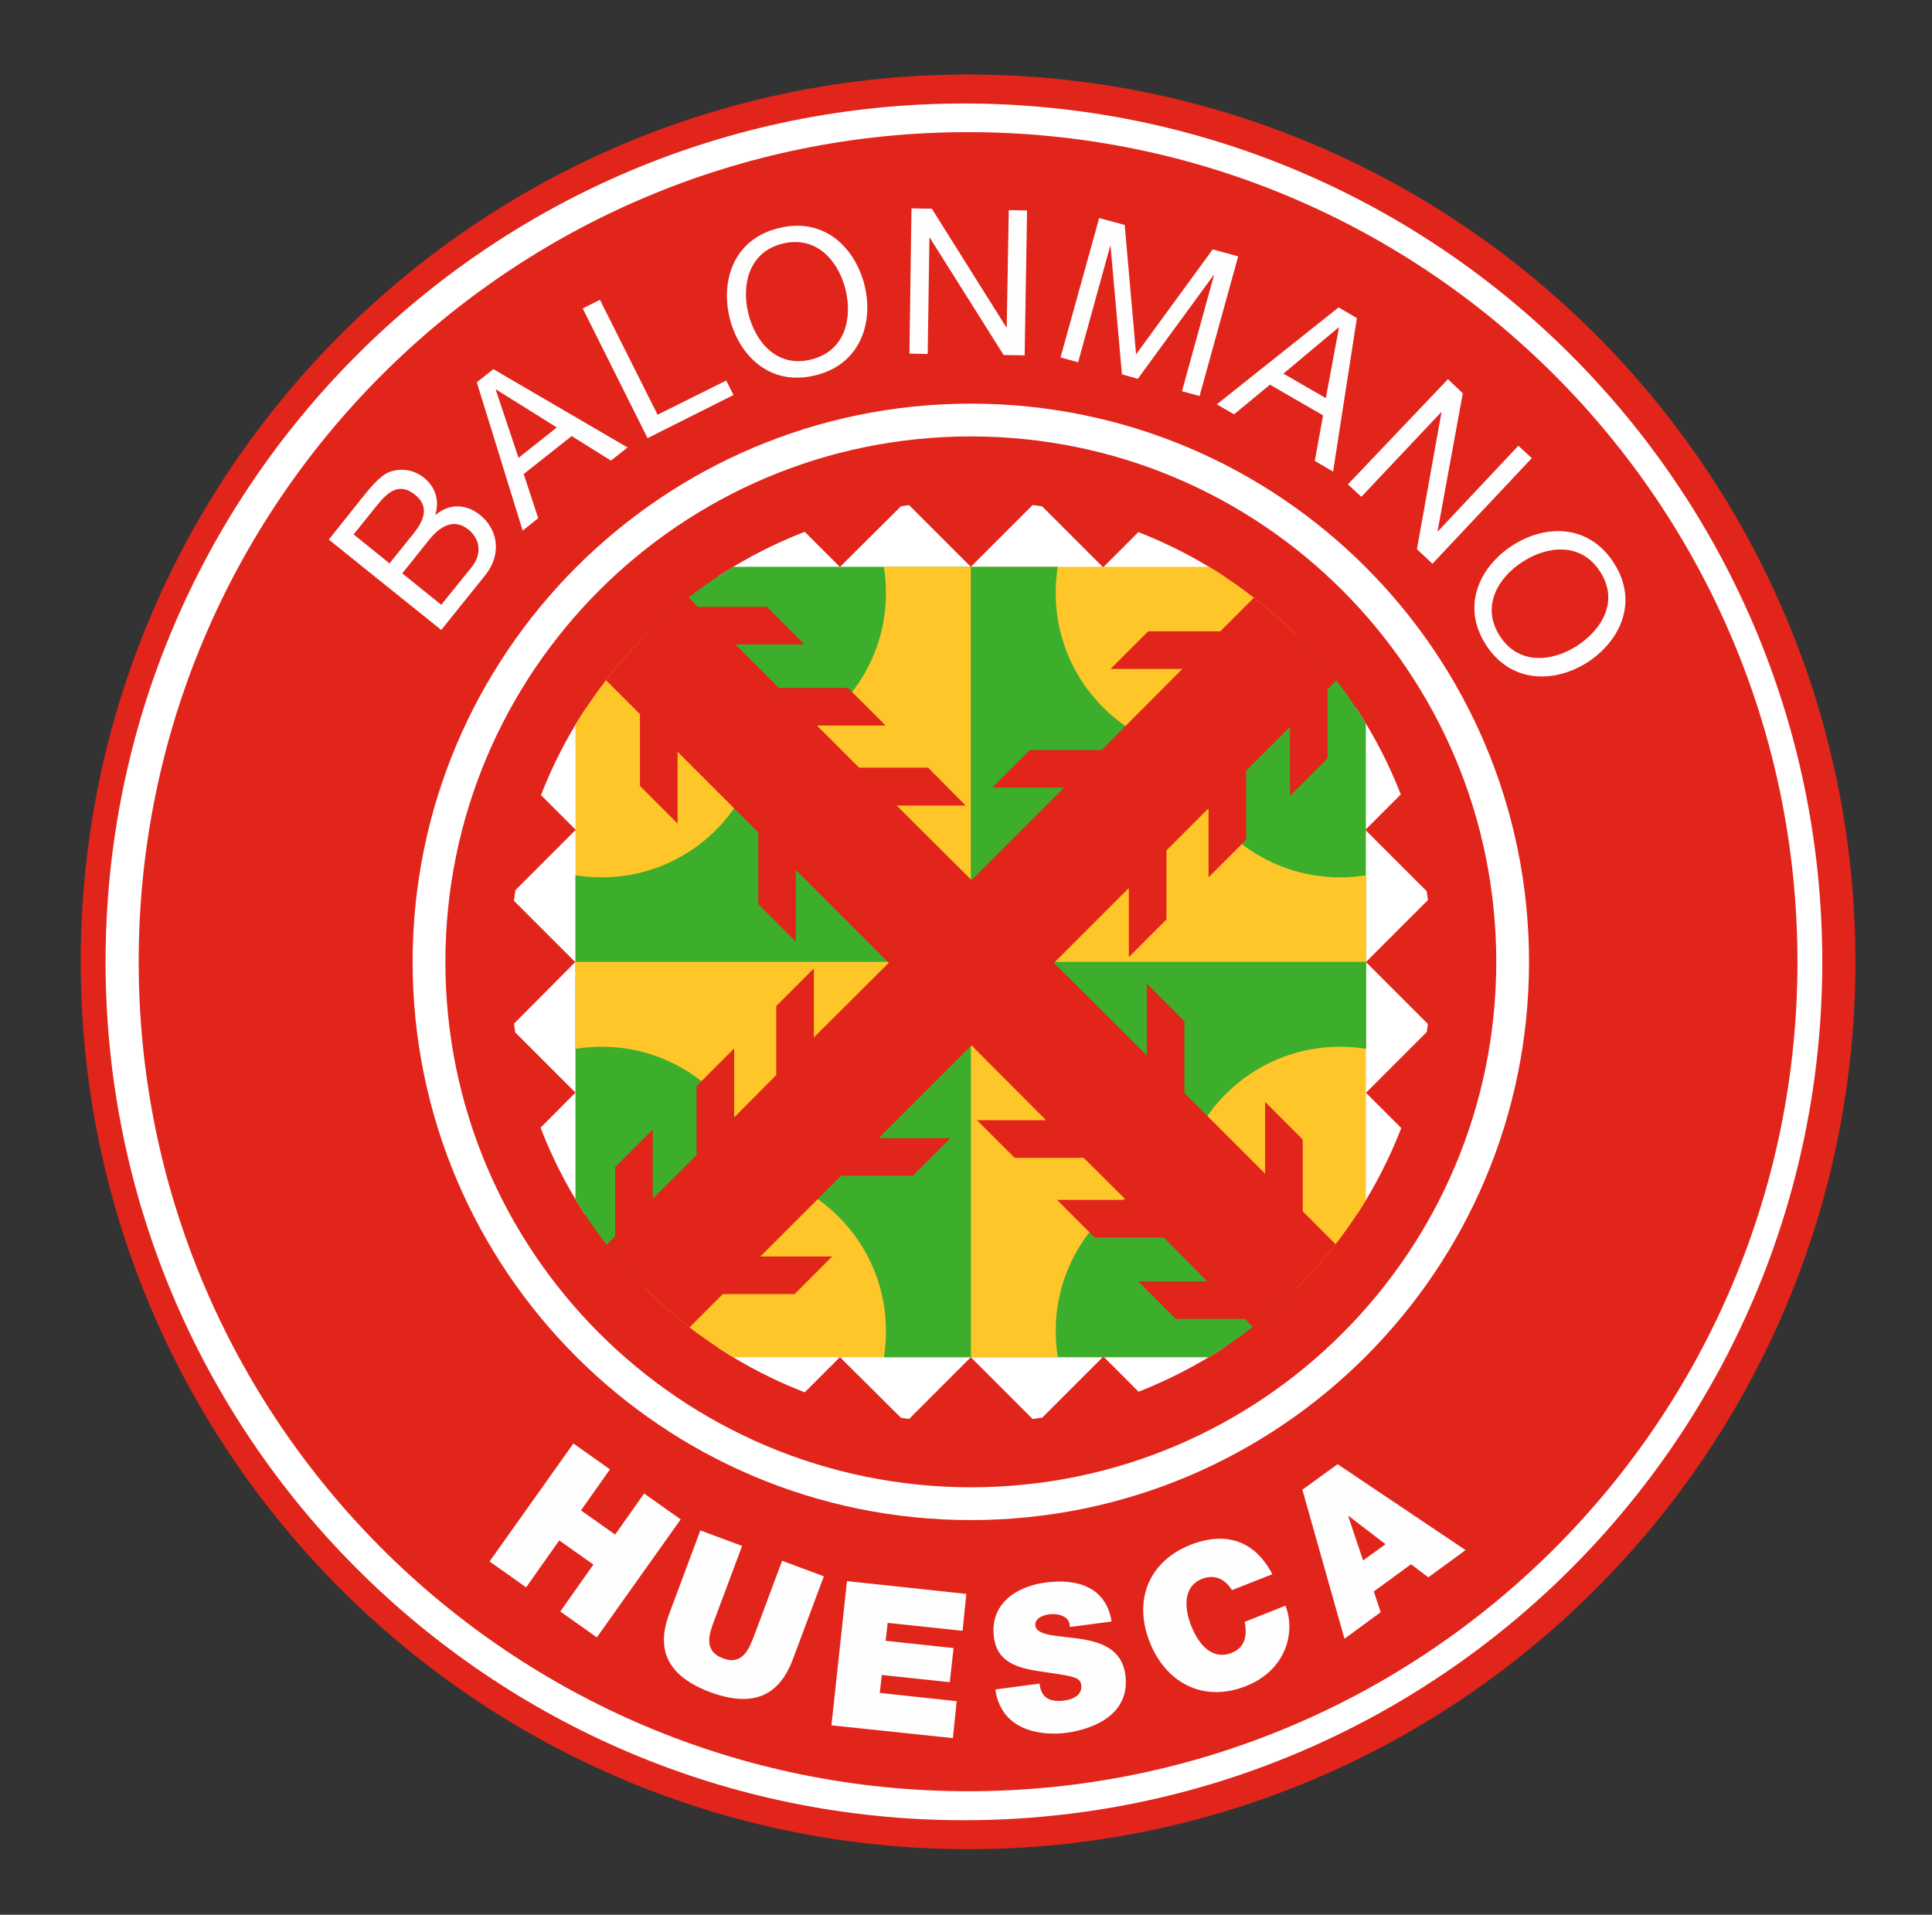 <?xml version="1.0" encoding="utf-8"?>
<!-- Generator: Adobe Illustrator 24.2.0, SVG Export Plug-In . SVG Version: 6.00 Build 0)  -->
<svg version="1.1" id="Capa_12" xmlns="http://www.w3.org/2000/svg" xmlns:xlink="http://www.w3.org/1999/xlink" x="0px" y="0px"
	 viewBox="0 0 560 555" style="enable-background:new 0 0 560 555;" xml:space="preserve">
<rect x="0" y="0" width="560" height="555" fill="#333333" stroke="none"/>
<style type="text/css">
	.st0{fill:#E1251B;}
	.st1{fill:#FFFFFF;}
	.st2{fill:#FEFEFE;}
	.st3{clip-path:url(#SVGID_2_);}
	.st4{clip-path:url(#SVGID_4_);}
	.st5{fill:#FFC629;}
	.st6{fill:#3DAE2B;}
</style>
<g>
	<path class="st0" d="M23.4,278.8c0-142,115.2-257.2,257.2-257.2c142,0,257.2,115.1,257.2,257.2c0,142-115.2,257.2-257.2,257.2
		C138.6,535.9,23.4,420.8,23.4,278.8z"/>
	<path class="st1" d="M30.6,278.8C30.6,141.4,142,30,279.4,30c137.4,0,248.8,111.4,248.8,248.8c0,137.4-111.4,248.8-248.8,248.8
		C142,527.6,30.6,416.2,30.6,278.8z"/>
	<path class="st0" d="M40.2,278.8C40.2,146,147.8,38.3,280.6,38.3C413.4,38.3,521,146,521,278.8c0,132.8-107.6,240.4-240.4,240.4
		C147.8,519.2,40.2,411.5,40.2,278.8z"/>
	<g>
		<path class="st2" d="M95.3,156.4l9.5-11.9c2.3-2.9,5.4-6.7,8.1-7.7c3-1.1,6.7-0.9,9.9,1.6c3.5,2.8,4.6,6.7,3.4,10.7l0.1,0.1
			c4.1-3.4,8.9-3.1,12.9,0.1c4.8,3.9,6.6,11,1.4,17.5l-12.7,15.8L95.3,156.4z M112.9,163.3l7-8.7c4-5,3.8-8.4,0.4-11.2
			c-4.5-3.6-7.8-0.9-10.8,2.8l-7,8.7L112.9,163.3z M127.9,175.3l8.8-10.9c3-3.8,2.6-8-0.9-10.9c-4.3-3.4-8.2-0.9-11.2,2.7l-8,10
			L127.9,175.3z"/>
		<path class="st2" d="M138.2,110.8l4.8-3.8l38.9,22.7l-4.8,3.8l-11.4-7.1l-13.9,11l4.2,12.8l-4.5,3.6L138.2,110.8z M150.3,132.7
			l11.1-8.8l-17.6-11l-0.1,0.1L150.3,132.7z"/>
		<path class="st2" d="M168.9,89.4l5-2.5l16.7,33.3l19.9-9.9l2.1,4.2L187.7,127L168.9,89.4z"/>
		<path class="st2" d="M225.8,66.1c13-3.2,22,5.5,24.8,16.6c2.7,11.1-1.4,23-14.3,26.1c-13,3.2-22-5.5-24.8-16.6
			C208.8,81.1,212.8,69.2,225.8,66.1z M235.1,104.2c9.9-2.4,12-12,10-20.2c-2-8.2-8.3-15.8-18.2-13.4c-9.9,2.4-12,12-10,20.2
			C218.9,99.1,225.2,106.7,235.1,104.2z"/>
		<path class="st2" d="M264.2,60.4l5.9,0.1l21.6,34.4l0.1,0l0.6-34l5.3,0.1l-0.7,42l-6.1-0.1l-21.4-34l-0.1,0l-0.5,33.7l-5.3-0.1
			L264.2,60.4z"/>
		<path class="st2" d="M318.6,63.2l7.4,2l3.3,37.5l22.2-30.4l7.4,2l-11.2,40.5l-5.1-1.4l9.3-33.7l-0.1,0l-22,30.1l-4.6-1.3
			l-3.3-37.2l-0.1,0l-9.3,33.7l-5.1-1.4L318.6,63.2z"/>
		<path class="st2" d="M388,89.1l5.3,3.1l-6.9,44.5l-5.3-3.1l2.4-13.2l-15.4-8.9l-10.4,8.6l-5-2.9L388,89.1z M372,108.3l12.3,7.1
			l3.8-20.4l-0.1-0.1L372,108.3z"/>
		<path class="st2" d="M419.7,109.9l4.3,4.1l-7.3,39.9l0.1,0.1l23.3-24.8l3.9,3.6l-28.8,30.6l-4.5-4.2l7.1-39.6l-0.1-0.1l-23.1,24.5
			l-3.9-3.6L419.7,109.9z"/>
		<path class="st2" d="M467.8,163.2c7.2,11.2,1.9,22.6-7.7,28.8c-9.6,6.1-22.2,6.1-29.4-5.1c-7.2-11.2-1.9-22.6,7.7-28.8
			C448,151.9,460.6,151.9,467.8,163.2z M434.7,184.3c5.5,8.6,15.3,7.5,22.4,2.9c7.1-4.6,12.3-12.9,6.7-21.5
			c-5.5-8.6-15.3-7.5-22.4-2.9C434.3,167.3,429.2,175.7,434.7,184.3z"/>
	</g>
	<g>
		<path class="st2" d="M166.2,418.4l10.6,7.5l-8.4,11.9l9.9,7l8.4-11.9l10.6,7.5l-24.3,34.2l-10.6-7.5l9.6-13.6l-9.9-7l-9.6,13.6
			l-10.6-7.5L166.2,418.4z"/>
		<path class="st2" d="M229.8,481c-4.1,10.9-11.9,13.9-23.9,9.5c-12-4.5-16-11.9-11.9-22.8l9-24.1l12.1,4.5l-8,21.4
			c-1.5,4-3.4,9,2.5,11.2c5.7,2.1,7.6-2.9,9.1-6.9l8-21.4l12.1,4.5L229.8,481z"/>
		<path class="st2" d="M245.5,458.3l34.6,3.7l-1.1,10.7l-21.7-2.3l-0.6,5.2l19.7,2.1l-1.1,9.9l-19.7-2.1l-0.6,5.2l22.3,2.4
			l-1.1,10.7l-35.2-3.7L245.5,458.3z"/>
		<path class="st2" d="M301.3,488c0.1,1,0.4,2,0.8,2.7c1.3,2.4,4.1,2.5,6.5,2.2c2.1-0.3,5.2-1.4,4.8-4.5c-0.3-2.2-2.2-2.5-9.6-3.6
			c-6.8-1-14.6-1.8-15.7-10.2c-1.3-9.6,6.4-14.8,15-15.9c9-1.2,17.5,1.2,19.1,11.3l-12.1,1.6c0-1.6-0.8-2.6-1.9-3.1
			c-1.1-0.6-2.6-0.7-3.9-0.6c-1.8,0.2-4.5,1.1-4.2,3.4c0.6,2.9,6.6,2.8,12.8,3.7c6.1,0.9,12.3,2.9,13.3,10.5
			c1.4,10.8-8.1,15.6-17.4,16.8c-4.7,0.6-18.4,0.7-20.3-12.6L301.3,488z"/>
		<path class="st2" d="M357.1,460.9c-0.8-1.3-3.6-5.2-8.6-3.3c-5.6,2.2-5.3,8.4-3.2,13.7c2.1,5.3,6,10,11.7,7.8c4-1.6,4.5-5.1,3.8-9
			l11.8-4.7c3.1,7.9,0,18.8-11.4,23.3c-12.6,5-23.3-1.1-27.9-12.6c-4.9-12.3-0.3-23.5,11.7-28.3c10.7-4.2,18.9-0.9,23.8,8.5
			L357.1,460.9z"/>
		<path class="st2" d="M377.5,431.8l10.2-7.4l37.1,24.9l-10.8,7.9l-5-3.8l-10.8,7.9l2,6l-10.5,7.7L377.5,431.8z M401.6,447.6
			l-10.7-8.2l-0.1,0.1l4.3,12.8L401.6,447.6z"/>
	</g>
	<path class="st1" d="M119.6,278.8c0-89.3,72.5-161.8,161.8-161.8c89.4,0,161.8,72.4,161.8,161.8c0,89.4-72.4,161.8-161.8,161.8
		C192,440.6,119.6,368.1,119.6,278.8z"/>
	<path class="st0" d="M129.1,278.8c0-84.1,68.2-152.3,152.3-152.3c84.1,0,152.3,68.2,152.3,152.3c0,84.1-68.2,152.3-152.3,152.3
		C197.3,431,129.1,362.9,129.1,278.8z"/>
	<g>
		<defs>
			<path id="SVGID_1_" d="M147.8,278.8c0-73.8,59.8-133.6,133.7-133.6S415.1,205,415.1,278.8c0,73.8-59.8,133.7-133.7,133.7
				S147.8,352.6,147.8,278.8z"/>
		</defs>
		<use xlink:href="#SVGID_1_"  style="overflow:visible;fill:#E1251B;"/>
		<clipPath id="SVGID_2_">
			<use xlink:href="#SVGID_1_"  style="overflow:visible;"/>
		</clipPath>
		<g class="st3">
			<rect x="142.8" y="140.3" class="st0" width="277.2" height="277.2"/>
			<g>
				<g>
					<g>
						
							<rect x="172.4" y="150.8" transform="matrix(0.707 -0.707 0.707 0.707 -61.727 179.62)" class="st1" width="27" height="27"/>
						
							<rect x="210.9" y="150.8" transform="matrix(0.707 -0.707 0.707 0.707 -50.46 206.822)" class="st1" width="27" height="27"/>
						<polygon class="st1" points="281.4,164.3 262.5,183.2 243.5,164.3 262.5,145.4 						"/>
					</g>
					<g>
						<polygon class="st1" points="319.6,164.3 300.5,183.4 281.4,164.3 300.5,145.2 						"/>
						<polygon class="st1" points="358.1,164.3 339,183.4 319.9,164.3 339,145.2 						"/>
						
							<rect x="363.6" y="150.9" transform="matrix(0.707 -0.707 0.707 0.707 -5.782 314.66)" class="st1" width="26.8" height="26.8"/>
					</g>
				</g>
				<g>
					<g>
						
							<rect x="172.4" y="379.9" transform="matrix(0.707 -0.707 0.707 0.707 -223.694 246.677)" class="st1" width="27" height="27"/>
						
							<rect x="210.9" y="379.9" transform="matrix(0.707 -0.707 0.707 0.707 -212.436 273.903)" class="st1" width="27" height="27"/>
						<polygon class="st1" points="281.4,393.4 262.5,412.3 243.5,393.4 262.5,374.4 						"/>
					</g>
					<g>
						<polygon class="st1" points="319.6,393.4 300.5,412.5 281.4,393.4 300.5,374.3 						"/>
						
							<rect x="325.5" y="379.9" transform="matrix(0.707 -0.707 0.707 0.707 -178.861 354.756)" class="st1" width="27" height="27"/>
						<polygon class="st1" points="396,393.4 377,412.3 358.1,393.4 377,374.4 						"/>
					</g>
				</g>
				<g>
					<g>
						<polygon class="st1" points="166.8,355.2 185.9,374.3 166.8,393.4 147.8,374.3 						"/>
						<polygon class="st1" points="166.8,316.7 185.9,335.8 166.8,354.9 147.8,335.8 						"/>
						<polygon class="st1" points="166.8,278.8 185.8,297.8 166.8,316.7 147.9,297.8 						"/>
					</g>
					<g>
						
							<rect x="153.3" y="246.2" transform="matrix(0.707 -0.707 0.707 0.707 -134.807 194.09)" class="st1" width="27" height="27"/>
						
							<rect x="153.3" y="207.8" transform="matrix(0.707 -0.707 0.707 0.707 -107.62 182.793)" class="st1" width="27" height="27"/>
						
							<rect x="153.4" y="169.9" transform="matrix(0.707 -0.707 0.707 0.707 -80.711 171.736)" class="st1" width="26.8" height="26.8"/>
					</g>
				</g>
				<g>
					<g>
						
							<rect x="382.5" y="360.8" transform="matrix(0.707 -0.707 0.707 0.707 -148.678 389.641)" class="st1" width="27" height="27"/>
						
							<rect x="382.5" y="322.3" transform="matrix(0.707 -0.707 0.707 0.707 -121.495 378.347)" class="st1" width="27" height="27"/>
						
							<rect x="382.6" y="284.4" transform="matrix(0.707 -0.707 0.707 0.707 -94.581 367.233)" class="st1" width="26.8" height="26.8"/>
					</g>
					<g>
						
							<rect x="382.5" y="246.2" transform="matrix(0.707 -0.707 0.707 0.707 -67.672 356.149)" class="st1" width="27" height="27"/>
						
							<rect x="382.5" y="207.8" transform="matrix(0.707 -0.707 0.707 0.707 -40.511 344.803)" class="st1" width="27" height="27"/>
						
							<rect x="382.6" y="169.9" transform="matrix(0.707 -0.707 0.707 0.707 -13.624 333.593)" class="st1" width="26.8" height="26.8"/>
					</g>
				</g>
			</g>
			<g>
				<defs>
					<rect id="SVGID_3_" x="166.8" y="164.3" width="229.1" height="229.1"/>
				</defs>
				<clipPath id="SVGID_4_">
					<use xlink:href="#SVGID_3_"  style="overflow:visible;"/>
				</clipPath>
				<g class="st4">
					<g>
						<g>
							<polygon class="st5" points="281.4,278.8 166.8,278.8 166.8,164.3 							"/>
							<path class="st6" d="M220.1,217.6c-4.6,21-23.3,36.7-45.7,36.7c-2.6,0-5.1-0.2-7.6-0.6v25.2h114.6l0,0L220.1,217.6z"/>
							<polygon class="st6" points="281.4,278.8 281.4,164.3 166.8,164.3 							"/>
							<path class="st5" d="M220.1,217.6c21-4.6,36.7-23.3,36.7-45.7c0-2.6-0.2-5.1-0.6-7.6l25.2,0v114.6l0,0L220.1,217.6z"/>
						</g>
						<g>
							<polygon class="st6" points="281.4,278.8 395.9,278.8 395.9,164.3 							"/>
							<path class="st5" d="M342.7,217.6c4.6,21,23.3,36.7,45.7,36.7c2.6,0,5.1-0.2,7.6-0.6v25.2H281.4l0,0L342.7,217.6z"/>
							<polygon class="st5" points="281.4,278.8 281.4,164.3 395.9,164.3 							"/>
							<path class="st6" d="M342.7,217.6c-21-4.6-36.7-23.3-36.7-45.7c0-2.6,0.2-5.1,0.6-7.6h-25.2v114.5l0,0L342.7,217.6z"/>
						</g>
					</g>
					<g>
						<g>
							<polygon class="st5" points="281.4,278.8 395.9,278.8 395.9,393.4 							"/>
							<path class="st6" d="M342.7,340.1c4.6-21,23.3-36.7,45.7-36.7c2.6,0,5.1,0.2,7.6,0.6v-25.2H281.4l0,0L342.7,340.1z"/>
							<polygon class="st6" points="281.4,278.9 281.4,393.4 395.9,393.4 							"/>
							<path class="st5" d="M342.7,340.1c-21,4.6-36.7,23.3-36.7,45.7c0,2.6,0.2,5.1,0.6,7.6h-25.2V278.8l0,0L342.7,340.1z"/>
						</g>
						<g>
							<polygon class="st6" points="281.4,278.9 166.8,278.9 166.8,393.4 							"/>
							<path class="st5" d="M220.1,340.1c-4.6-21-23.3-36.7-45.7-36.7c-2.6,0-5.1,0.2-7.6,0.6v-25.2h114.6l0,0L220.1,340.1z"/>
							<polygon class="st5" points="281.4,278.9 281.4,393.4 166.8,393.4 							"/>
							<path class="st6" d="M220.1,340.1c21,4.6,36.7,23.3,36.7,45.7c0,2.6-0.2,5.1-0.6,7.6h25.2V278.8l0,0L220.1,340.1z"/>
						</g>
					</g>
					<polygon class="st0" points="377.6,351.1 377.6,330.3 366.7,319.4 366.7,340.2 343.3,316.8 343.3,296 332.4,285.1 332.4,305.9 
						305.5,279.1 327.2,257.4 327.2,277.4 338.1,266.5 338.1,246.5 350.3,234.3 350.3,254.3 361.2,243.4 361.2,223.4 373.9,210.7 
						373.9,230.7 384.8,219.8 384.8,199.8 420.2,164.4 396.2,140.5 353.7,183 332.8,183 321.9,193.9 342.7,193.9 319.3,217.4 
						298.5,217.4 287.6,228.3 308.4,228.3 281.6,255.1 259.9,233.5 279.9,233.5 269,222.5 249,222.5 236.8,210.3 256.7,210.3 
						245.8,199.4 225.8,199.4 213.2,186.8 233.2,186.8 222.3,175.9 202.3,175.9 166.6,140.1 142.6,164.1 185.5,207 185.5,227.8 
						196.4,238.7 196.4,217.9 219.8,241.3 219.8,262.1 230.7,273 230.7,252.2 257.6,279.1 235.9,300.7 235.9,280.7 225,291.6 
						225,311.6 212.8,323.9 212.8,303.9 201.9,314.8 201.9,334.8 189.2,347.4 189.2,327.4 178.3,338.3 178.3,358.3 147.4,389.3 
						171.4,413.2 209.5,375.1 230.3,375.1 241.2,364.2 220.4,364.2 243.8,340.8 264.6,340.8 275.5,329.9 254.7,329.9 281.6,303 
						303.2,324.7 283.2,324.7 294.1,335.6 314.1,335.6 326.4,347.8 306.4,347.8 317.3,358.7 337.3,358.7 349.9,371.4 329.9,371.4 
						340.8,382.3 360.8,382.3 390.4,411.9 414.3,387.9 					"/>
				</g>
			</g>
		</g>
	</g>
</g>
</svg>
